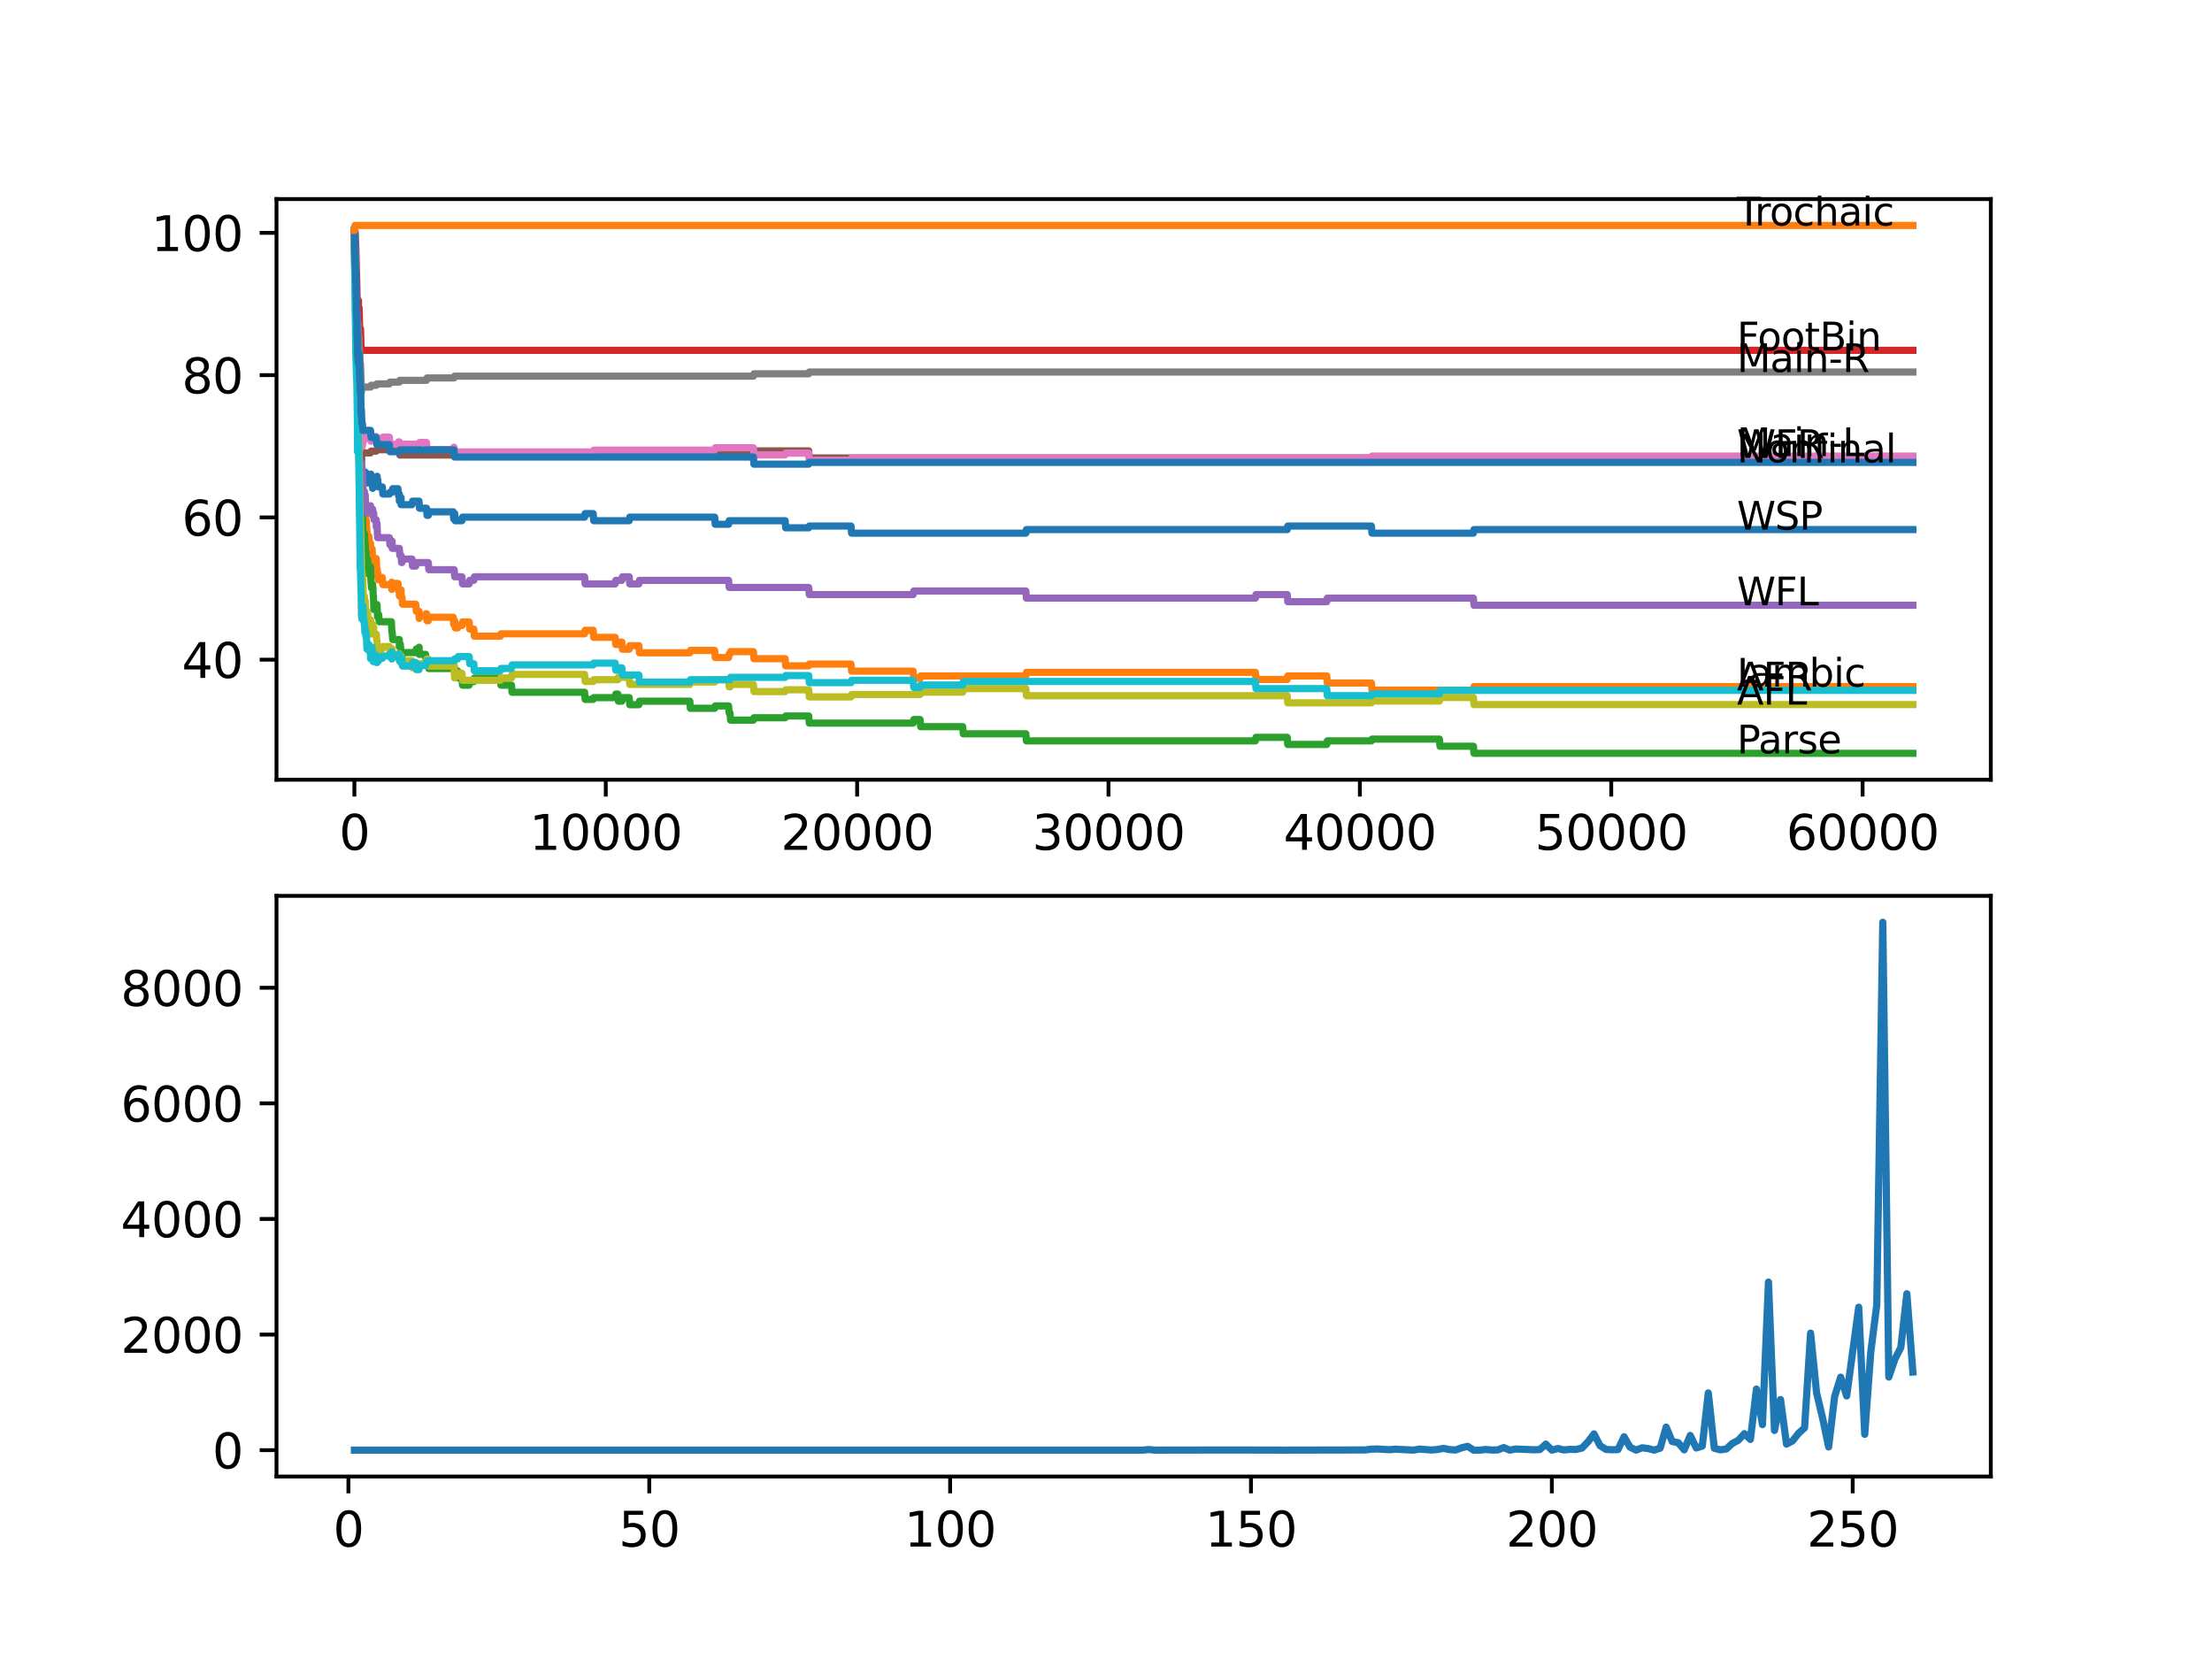 <?xml version="1.0" encoding="utf-8" standalone="no"?>
<!DOCTYPE svg PUBLIC "-//W3C//DTD SVG 1.1//EN"
  "http://www.w3.org/Graphics/SVG/1.1/DTD/svg11.dtd">
<svg xmlns:xlink="http://www.w3.org/1999/xlink" width="460.8pt" height="345.6pt" viewBox="0 0 460.8 345.6" xmlns="http://www.w3.org/2000/svg" version="1.1">
 <defs>
  <style type="text/css">*{stroke-linejoin: round; stroke-linecap: butt}</style>
 </defs>
 <g id="figure_1">
  <g id="patch_1">
   <path d="M 0 345.6 
L 460.8 345.6 
L 460.8 0 
L 0 0 
z
" style="fill: #ffffff"/>
  </g>
  <g id="axes_1">
   <g id="patch_2">
    <path d="M 57.6 162.432 
L 414.72 162.432 
L 414.72 41.472 
L 57.6 41.472 
z
" style="fill: #ffffff"/>
   </g>
   <g id="matplotlib.axis_1">
    <g id="xtick_1">
     <g id="line2d_1">
      <defs>
       <path id="m075dc85917" d="M 0 0 
L 0 3.5 
" style="stroke: #000000; stroke-width: 0.8"/>
      </defs>
      <g>
       <use xlink:href="#m075dc85917" x="73.827" y="162.432" style="stroke: #000000; stroke-width: 0.8"/>
      </g>
     </g>
     <g id="text_1">
      <!-- 0 -->
      <g transform="translate(70.646 177.03)scale(0.1 -0.1)">
       <defs>
        <path id="DejaVuSans-30" d="M 2034 4250 
Q 1547 4250 1301 3770 
Q 1056 3291 1056 2328 
Q 1056 1369 1301 889 
Q 1547 409 2034 409 
Q 2525 409 2770 889 
Q 3016 1369 3016 2328 
Q 3016 3291 2770 3770 
Q 2525 4250 2034 4250 
z
M 2034 4750 
Q 2819 4750 3233 4129 
Q 3647 3509 3647 2328 
Q 3647 1150 3233 529 
Q 2819 -91 2034 -91 
Q 1250 -91 836 529 
Q 422 1150 422 2328 
Q 422 3509 836 4129 
Q 1250 4750 2034 4750 
z
" transform="scale(0.016)"/>
       </defs>
       <use xlink:href="#DejaVuSans-30"/>
      </g>
     </g>
    </g>
    <g id="xtick_2">
     <g id="line2d_2">
      <g>
       <use xlink:href="#m075dc85917" x="126.192" y="162.432" style="stroke: #000000; stroke-width: 0.8"/>
      </g>
     </g>
     <g id="text_2">
      <!-- 10000 -->
      <g transform="translate(110.286 177.03)scale(0.1 -0.1)">
       <defs>
        <path id="DejaVuSans-31" d="M 794 531 
L 1825 531 
L 1825 4091 
L 703 3866 
L 703 4441 
L 1819 4666 
L 2450 4666 
L 2450 531 
L 3481 531 
L 3481 0 
L 794 0 
L 794 531 
z
" transform="scale(0.016)"/>
       </defs>
       <use xlink:href="#DejaVuSans-31"/>
       <use xlink:href="#DejaVuSans-30" x="63.623"/>
       <use xlink:href="#DejaVuSans-30" x="127.246"/>
       <use xlink:href="#DejaVuSans-30" x="190.869"/>
       <use xlink:href="#DejaVuSans-30" x="254.492"/>
      </g>
     </g>
    </g>
    <g id="xtick_3">
     <g id="line2d_3">
      <g>
       <use xlink:href="#m075dc85917" x="178.556" y="162.432" style="stroke: #000000; stroke-width: 0.8"/>
      </g>
     </g>
     <g id="text_3">
      <!-- 20000 -->
      <g transform="translate(162.65 177.03)scale(0.1 -0.1)">
       <defs>
        <path id="DejaVuSans-32" d="M 1228 531 
L 3431 531 
L 3431 0 
L 469 0 
L 469 531 
Q 828 903 1448 1529 
Q 2069 2156 2228 2338 
Q 2531 2678 2651 2914 
Q 2772 3150 2772 3378 
Q 2772 3750 2511 3984 
Q 2250 4219 1831 4219 
Q 1534 4219 1204 4116 
Q 875 4013 500 3803 
L 500 4441 
Q 881 4594 1212 4672 
Q 1544 4750 1819 4750 
Q 2544 4750 2975 4387 
Q 3406 4025 3406 3419 
Q 3406 3131 3298 2873 
Q 3191 2616 2906 2266 
Q 2828 2175 2409 1742 
Q 1991 1309 1228 531 
z
" transform="scale(0.016)"/>
       </defs>
       <use xlink:href="#DejaVuSans-32"/>
       <use xlink:href="#DejaVuSans-30" x="63.623"/>
       <use xlink:href="#DejaVuSans-30" x="127.246"/>
       <use xlink:href="#DejaVuSans-30" x="190.869"/>
       <use xlink:href="#DejaVuSans-30" x="254.492"/>
      </g>
     </g>
    </g>
    <g id="xtick_4">
     <g id="line2d_4">
      <g>
       <use xlink:href="#m075dc85917" x="230.921" y="162.432" style="stroke: #000000; stroke-width: 0.8"/>
      </g>
     </g>
     <g id="text_4">
      <!-- 30000 -->
      <g transform="translate(215.015 177.03)scale(0.1 -0.1)">
       <defs>
        <path id="DejaVuSans-33" d="M 2597 2516 
Q 3050 2419 3304 2112 
Q 3559 1806 3559 1356 
Q 3559 666 3084 287 
Q 2609 -91 1734 -91 
Q 1441 -91 1130 -33 
Q 819 25 488 141 
L 488 750 
Q 750 597 1062 519 
Q 1375 441 1716 441 
Q 2309 441 2620 675 
Q 2931 909 2931 1356 
Q 2931 1769 2642 2001 
Q 2353 2234 1838 2234 
L 1294 2234 
L 1294 2753 
L 1863 2753 
Q 2328 2753 2575 2939 
Q 2822 3125 2822 3475 
Q 2822 3834 2567 4026 
Q 2313 4219 1838 4219 
Q 1578 4219 1281 4162 
Q 984 4106 628 3988 
L 628 4550 
Q 988 4650 1302 4700 
Q 1616 4750 1894 4750 
Q 2613 4750 3031 4423 
Q 3450 4097 3450 3541 
Q 3450 3153 3228 2886 
Q 3006 2619 2597 2516 
z
" transform="scale(0.016)"/>
       </defs>
       <use xlink:href="#DejaVuSans-33"/>
       <use xlink:href="#DejaVuSans-30" x="63.623"/>
       <use xlink:href="#DejaVuSans-30" x="127.246"/>
       <use xlink:href="#DejaVuSans-30" x="190.869"/>
       <use xlink:href="#DejaVuSans-30" x="254.492"/>
      </g>
     </g>
    </g>
    <g id="xtick_5">
     <g id="line2d_5">
      <g>
       <use xlink:href="#m075dc85917" x="283.285" y="162.432" style="stroke: #000000; stroke-width: 0.8"/>
      </g>
     </g>
     <g id="text_5">
      <!-- 40000 -->
      <g transform="translate(267.379 177.03)scale(0.1 -0.1)">
       <defs>
        <path id="DejaVuSans-34" d="M 2419 4116 
L 825 1625 
L 2419 1625 
L 2419 4116 
z
M 2253 4666 
L 3047 4666 
L 3047 1625 
L 3713 1625 
L 3713 1100 
L 3047 1100 
L 3047 0 
L 2419 0 
L 2419 1100 
L 313 1100 
L 313 1709 
L 2253 4666 
z
" transform="scale(0.016)"/>
       </defs>
       <use xlink:href="#DejaVuSans-34"/>
       <use xlink:href="#DejaVuSans-30" x="63.623"/>
       <use xlink:href="#DejaVuSans-30" x="127.246"/>
       <use xlink:href="#DejaVuSans-30" x="190.869"/>
       <use xlink:href="#DejaVuSans-30" x="254.492"/>
      </g>
     </g>
    </g>
    <g id="xtick_6">
     <g id="line2d_6">
      <g>
       <use xlink:href="#m075dc85917" x="335.65" y="162.432" style="stroke: #000000; stroke-width: 0.8"/>
      </g>
     </g>
     <g id="text_6">
      <!-- 50000 -->
      <g transform="translate(319.744 177.03)scale(0.1 -0.1)">
       <defs>
        <path id="DejaVuSans-35" d="M 691 4666 
L 3169 4666 
L 3169 4134 
L 1269 4134 
L 1269 2991 
Q 1406 3038 1543 3061 
Q 1681 3084 1819 3084 
Q 2600 3084 3056 2656 
Q 3513 2228 3513 1497 
Q 3513 744 3044 326 
Q 2575 -91 1722 -91 
Q 1428 -91 1123 -41 
Q 819 9 494 109 
L 494 744 
Q 775 591 1075 516 
Q 1375 441 1709 441 
Q 2250 441 2565 725 
Q 2881 1009 2881 1497 
Q 2881 1984 2565 2268 
Q 2250 2553 1709 2553 
Q 1456 2553 1204 2497 
Q 953 2441 691 2322 
L 691 4666 
z
" transform="scale(0.016)"/>
       </defs>
       <use xlink:href="#DejaVuSans-35"/>
       <use xlink:href="#DejaVuSans-30" x="63.623"/>
       <use xlink:href="#DejaVuSans-30" x="127.246"/>
       <use xlink:href="#DejaVuSans-30" x="190.869"/>
       <use xlink:href="#DejaVuSans-30" x="254.492"/>
      </g>
     </g>
    </g>
    <g id="xtick_7">
     <g id="line2d_7">
      <g>
       <use xlink:href="#m075dc85917" x="388.014" y="162.432" style="stroke: #000000; stroke-width: 0.8"/>
      </g>
     </g>
     <g id="text_7">
      <!-- 60000 -->
      <g transform="translate(372.108 177.03)scale(0.1 -0.1)">
       <defs>
        <path id="DejaVuSans-36" d="M 2113 2584 
Q 1688 2584 1439 2293 
Q 1191 2003 1191 1497 
Q 1191 994 1439 701 
Q 1688 409 2113 409 
Q 2538 409 2786 701 
Q 3034 994 3034 1497 
Q 3034 2003 2786 2293 
Q 2538 2584 2113 2584 
z
M 3366 4563 
L 3366 3988 
Q 3128 4100 2886 4159 
Q 2644 4219 2406 4219 
Q 1781 4219 1451 3797 
Q 1122 3375 1075 2522 
Q 1259 2794 1537 2939 
Q 1816 3084 2150 3084 
Q 2853 3084 3261 2657 
Q 3669 2231 3669 1497 
Q 3669 778 3244 343 
Q 2819 -91 2113 -91 
Q 1303 -91 875 529 
Q 447 1150 447 2328 
Q 447 3434 972 4092 
Q 1497 4750 2381 4750 
Q 2619 4750 2861 4703 
Q 3103 4656 3366 4563 
z
" transform="scale(0.016)"/>
       </defs>
       <use xlink:href="#DejaVuSans-36"/>
       <use xlink:href="#DejaVuSans-30" x="63.623"/>
       <use xlink:href="#DejaVuSans-30" x="127.246"/>
       <use xlink:href="#DejaVuSans-30" x="190.869"/>
       <use xlink:href="#DejaVuSans-30" x="254.492"/>
      </g>
     </g>
    </g>
   </g>
   <g id="matplotlib.axis_2">
    <g id="ytick_1">
     <g id="line2d_8">
      <defs>
       <path id="m7636a66d6b" d="M 0 0 
L -3.5 0 
" style="stroke: #000000; stroke-width: 0.8"/>
      </defs>
      <g>
       <use xlink:href="#m7636a66d6b" x="57.6" y="137.421" style="stroke: #000000; stroke-width: 0.8"/>
      </g>
     </g>
     <g id="text_8">
      <!-- 40 -->
      <g transform="translate(37.875 141.22)scale(0.1 -0.1)">
       <use xlink:href="#DejaVuSans-34"/>
       <use xlink:href="#DejaVuSans-30" x="63.623"/>
      </g>
     </g>
    </g>
    <g id="ytick_2">
     <g id="line2d_9">
      <g>
       <use xlink:href="#m7636a66d6b" x="57.6" y="107.781" style="stroke: #000000; stroke-width: 0.8"/>
      </g>
     </g>
     <g id="text_9">
      <!-- 60 -->
      <g transform="translate(37.875 111.58)scale(0.1 -0.1)">
       <use xlink:href="#DejaVuSans-36"/>
       <use xlink:href="#DejaVuSans-30" x="63.623"/>
      </g>
     </g>
    </g>
    <g id="ytick_3">
     <g id="line2d_10">
      <g>
       <use xlink:href="#m7636a66d6b" x="57.6" y="78.141" style="stroke: #000000; stroke-width: 0.8"/>
      </g>
     </g>
     <g id="text_10">
      <!-- 80 -->
      <g transform="translate(37.875 81.941)scale(0.1 -0.1)">
       <defs>
        <path id="DejaVuSans-38" d="M 2034 2216 
Q 1584 2216 1326 1975 
Q 1069 1734 1069 1313 
Q 1069 891 1326 650 
Q 1584 409 2034 409 
Q 2484 409 2743 651 
Q 3003 894 3003 1313 
Q 3003 1734 2745 1975 
Q 2488 2216 2034 2216 
z
M 1403 2484 
Q 997 2584 770 2862 
Q 544 3141 544 3541 
Q 544 4100 942 4425 
Q 1341 4750 2034 4750 
Q 2731 4750 3128 4425 
Q 3525 4100 3525 3541 
Q 3525 3141 3298 2862 
Q 3072 2584 2669 2484 
Q 3125 2378 3379 2068 
Q 3634 1759 3634 1313 
Q 3634 634 3220 271 
Q 2806 -91 2034 -91 
Q 1263 -91 848 271 
Q 434 634 434 1313 
Q 434 1759 690 2068 
Q 947 2378 1403 2484 
z
M 1172 3481 
Q 1172 3119 1398 2916 
Q 1625 2713 2034 2713 
Q 2441 2713 2670 2916 
Q 2900 3119 2900 3481 
Q 2900 3844 2670 4047 
Q 2441 4250 2034 4250 
Q 1625 4250 1398 4047 
Q 1172 3844 1172 3481 
z
" transform="scale(0.016)"/>
       </defs>
       <use xlink:href="#DejaVuSans-38"/>
       <use xlink:href="#DejaVuSans-30" x="63.623"/>
      </g>
     </g>
    </g>
    <g id="ytick_4">
     <g id="line2d_11">
      <g>
       <use xlink:href="#m7636a66d6b" x="57.6" y="48.502" style="stroke: #000000; stroke-width: 0.8"/>
      </g>
     </g>
     <g id="text_11">
      <!-- 100 -->
      <g transform="translate(31.512 52.301)scale(0.1 -0.1)">
       <use xlink:href="#DejaVuSans-31"/>
       <use xlink:href="#DejaVuSans-30" x="63.623"/>
       <use xlink:href="#DejaVuSans-30" x="127.246"/>
      </g>
     </g>
    </g>
   </g>
   <g id="line2d_12">
    <path d="M 73.833 48.008 
L 73.969 55.171 
L 73.974 55.171 
L 74.095 60.679 
L 74.1 60.308 
L 74.121 59.691 
L 74.131 62.655 
L 74.136 62.655 
L 74.267 69.694 
L 74.283 69.694 
L 74.403 77.549 
L 74.419 77.055 
L 74.424 77.055 
L 74.513 84.341 
L 74.55 82.118 
L 74.571 82.118 
L 74.644 89.034 
L 74.697 86.564 
L 74.718 86.564 
L 74.723 86.07 
L 74.796 88.293 
L 74.812 87.799 
L 74.822 87.799 
L 74.885 85.823 
L 74.906 88.787 
L 74.927 88.046 
L 74.938 88.046 
L 75.058 91.331 
L 75.084 91.331 
L 75.178 96.172 
L 75.21 95.678 
L 75.215 95.678 
L 75.226 95.184 
L 75.231 96.666 
L 75.309 95.431 
L 75.43 98.395 
L 75.44 98.395 
L 75.472 97.654 
L 75.529 99.877 
L 75.54 99.877 
L 75.571 99.877 
L 75.624 98.395 
L 75.681 99.136 
L 75.796 100.618 
L 75.906 100.618 
L 76.022 99.877 
L 76.09 99.877 
L 76.168 98.395 
L 76.2 99.877 
L 76.304 99.877 
L 76.42 99.136 
L 76.545 99.136 
L 76.613 100.618 
L 76.655 99.877 
L 77.184 99.877 
L 77.252 98.766 
L 77.257 100.248 
L 77.289 100.248 
L 77.524 100.248 
L 77.634 101.73 
L 77.75 100.989 
L 77.833 100.989 
L 77.949 100.248 
L 78.383 100.248 
L 78.498 99.951 
L 78.54 99.951 
L 78.561 99.21 
L 78.566 100.692 
L 78.65 99.951 
L 78.697 99.951 
L 78.813 101.433 
L 79.64 101.433 
L 79.755 102.915 
L 81.117 102.915 
L 81.232 102.545 
L 81.693 102.545 
L 81.808 101.804 
L 82.907 101.804 
L 83.023 103.286 
L 83.18 103.286 
L 83.185 102.915 
L 83.19 104.397 
L 83.274 104.397 
L 83.546 104.397 
L 83.552 103.656 
L 83.557 105.138 
L 83.651 105.138 
L 85.824 105.138 
L 85.939 104.397 
L 87.285 104.397 
L 87.4 105.879 
L 88.851 105.879 
L 88.966 107.361 
L 89.223 107.361 
L 89.338 106.62 
L 94.407 106.62 
L 94.522 108.102 
L 94.58 108.102 
L 94.705 106.991 
L 94.721 106.991 
L 94.836 108.473 
L 96.234 108.473 
L 96.349 107.732 
L 121.783 107.732 
L 121.898 106.991 
L 123.569 106.991 
L 123.684 108.473 
L 131.072 108.473 
L 131.188 107.732 
L 148.882 107.732 
L 148.997 109.214 
L 151.782 109.214 
L 151.898 108.473 
L 163.559 108.473 
L 163.674 109.955 
L 168.471 109.955 
L 168.586 109.584 
L 177.284 109.584 
L 177.399 111.066 
L 213.703 111.066 
L 213.819 110.325 
L 268.152 110.325 
L 268.267 109.584 
L 285.689 109.584 
L 285.804 111.066 
L 306.938 111.066 
L 307.054 110.325 
L 398.487 110.325 
L 398.487 110.325 
" clip-path="url(#pf69cb2967d)" style="fill: none; stroke: #1f77b4; stroke-width: 1.5; stroke-linecap: square"/>
   </g>
   <g id="line2d_13">
    <path d="M 73.833 48.502 
L 73.859 47.761 
L 73.896 51.91 
L 73.906 51.91 
L 74.042 59.197 
L 74.063 58.826 
L 74.121 61.247 
L 74.126 60.876 
L 74.142 60.876 
L 74.152 60.506 
L 74.194 63.84 
L 74.215 63.47 
L 74.246 63.47 
L 74.388 73.72 
L 74.424 71.991 
L 74.451 74.955 
L 74.482 74.214 
L 74.597 80.142 
L 74.608 79.648 
L 74.623 79.648 
L 74.639 82.612 
L 74.739 81.377 
L 74.754 81.377 
L 74.76 80.636 
L 74.812 83.847 
L 74.838 83.353 
L 74.959 86.811 
L 74.969 86.811 
L 75.089 95.209 
L 75.105 94.344 
L 75.11 94.344 
L 75.215 100.964 
L 75.241 100.47 
L 75.247 100.47 
L 75.315 101.088 
L 75.362 99.606 
L 75.482 103.804 
L 75.618 101.285 
L 75.744 106.472 
L 75.796 106.472 
L 75.906 107.954 
L 75.959 107.213 
L 75.964 108.695 
L 76.011 108.201 
L 76.09 108.201 
L 76.163 106.719 
L 76.173 109.683 
L 76.189 109.683 
L 76.268 109.683 
L 76.32 108.448 
L 76.325 109.93 
L 76.372 109.93 
L 76.383 109.93 
L 76.498 111.412 
L 76.545 111.412 
L 76.598 112.894 
L 76.655 111.659 
L 76.828 111.659 
L 76.943 113.141 
L 77.179 113.141 
L 77.268 115.364 
L 77.294 114.376 
L 77.524 114.376 
L 77.634 117.34 
L 77.64 116.599 
L 77.702 116.599 
L 77.739 118.081 
L 77.812 117.093 
L 77.833 117.093 
L 77.949 116.352 
L 78.383 116.352 
L 78.504 119.316 
L 78.54 119.316 
L 78.561 118.575 
L 78.566 120.057 
L 78.65 119.316 
L 78.697 119.316 
L 78.813 120.798 
L 78.886 120.798 
L 79.001 120.304 
L 79.64 120.304 
L 79.755 121.786 
L 81.53 121.786 
L 81.598 121.292 
L 81.604 122.774 
L 81.63 122.774 
L 81.635 122.774 
L 81.755 121.539 
L 82.907 121.539 
L 83.023 123.021 
L 83.18 123.021 
L 83.185 122.65 
L 83.19 124.132 
L 83.274 124.132 
L 83.4 124.132 
L 83.515 123.638 
L 83.546 123.638 
L 83.552 122.897 
L 83.557 124.379 
L 83.651 124.379 
L 83.735 124.379 
L 83.85 125.861 
L 86.61 125.861 
L 86.725 127.343 
L 87.285 127.343 
L 87.317 128.825 
L 87.395 128.331 
L 88.652 128.331 
L 88.767 127.837 
L 88.851 127.837 
L 88.966 129.319 
L 89.223 129.319 
L 89.338 128.578 
L 94.407 128.578 
L 94.522 130.06 
L 94.611 130.06 
L 94.721 129.319 
L 94.836 130.801 
L 95.334 130.801 
L 95.449 130.307 
L 96.234 130.307 
L 96.349 129.566 
L 97.732 129.566 
L 97.847 131.048 
L 98.706 131.048 
L 98.821 132.53 
L 104.241 132.53 
L 104.356 132.036 
L 121.783 132.036 
L 121.898 131.295 
L 123.569 131.295 
L 123.684 132.777 
L 128.156 132.777 
L 128.271 134.259 
L 128.705 134.259 
L 128.821 133.765 
L 129.543 133.765 
L 129.659 135.247 
L 131.072 135.247 
L 131.188 134.506 
L 133.094 134.506 
L 133.209 135.988 
L 143.697 135.988 
L 143.813 135.494 
L 148.882 135.494 
L 148.997 136.976 
L 151.782 136.976 
L 151.898 136.235 
L 152.076 136.235 
L 152.191 135.741 
L 156.946 135.741 
L 157.061 137.223 
L 163.559 137.223 
L 163.674 138.705 
L 168.471 138.705 
L 168.586 138.335 
L 177.284 138.335 
L 177.399 139.817 
L 190.234 139.817 
L 190.349 141.299 
L 191.669 141.299 
L 191.784 140.805 
L 213.703 140.805 
L 213.819 140.064 
L 261.528 140.064 
L 261.643 141.546 
L 268.152 141.546 
L 268.267 140.805 
L 276.384 140.805 
L 276.499 142.287 
L 285.689 142.287 
L 285.804 143.769 
L 306.938 143.769 
L 307.054 143.028 
L 398.487 143.028 
L 398.487 143.028 
" clip-path="url(#pf69cb2967d)" style="fill: none; stroke: #ff7f0e; stroke-width: 1.5; stroke-linecap: square"/>
   </g>
   <g id="line2d_14">
    <path d="M 73.833 48.502 
L 73.932 55.739 
L 73.964 54.504 
L 73.985 53.639 
L 74 56.603 
L 74.042 55.492 
L 74.189 65.742 
L 74.21 65.372 
L 74.225 68.336 
L 74.267 67.842 
L 74.283 67.842 
L 74.414 73.844 
L 74.419 73.844 
L 74.424 75.326 
L 74.503 72.856 
L 74.524 72.856 
L 74.582 72.856 
L 74.723 85.453 
L 74.733 85.082 
L 74.754 85.082 
L 74.875 89.528 
L 74.901 88.787 
L 74.911 91.751 
L 74.985 88.91 
L 75.11 93.678 
L 75.131 93.678 
L 75.262 99.433 
L 75.273 99.433 
L 75.33 99.062 
L 75.336 100.544 
L 75.351 100.544 
L 75.477 105.361 
L 75.482 105.361 
L 75.618 112.771 
L 75.665 111.536 
L 75.671 113.018 
L 75.734 111.906 
L 75.796 111.906 
L 75.906 111.165 
L 76.022 113.388 
L 76.09 113.388 
L 76.163 116.352 
L 76.205 115.117 
L 76.268 115.117 
L 76.32 118.081 
L 76.383 117.34 
L 76.498 116.599 
L 76.598 116.599 
L 76.718 119.563 
L 76.828 119.563 
L 76.943 118.822 
L 77.179 118.822 
L 77.189 118.081 
L 77.273 121.045 
L 77.289 121.045 
L 77.404 122.527 
L 77.53 122.527 
L 77.634 121.786 
L 77.75 124.009 
L 77.776 124.009 
L 77.896 126.973 
L 78.383 126.973 
L 78.509 125.936 
L 78.54 125.936 
L 78.655 128.529 
L 78.697 128.529 
L 78.813 128.035 
L 78.886 128.035 
L 79.001 129.517 
L 81.53 129.517 
L 81.646 131.74 
L 81.693 131.74 
L 81.808 133.222 
L 83.18 133.222 
L 83.185 134.704 
L 83.29 134.21 
L 83.4 134.21 
L 83.515 135.692 
L 83.546 135.692 
L 83.552 137.174 
L 83.656 136.68 
L 83.735 136.68 
L 83.85 135.939 
L 86.61 135.939 
L 86.725 135.198 
L 87.285 135.198 
L 87.317 134.827 
L 87.322 136.309 
L 87.379 136.309 
L 88.652 136.309 
L 88.767 137.791 
L 89.223 137.791 
L 89.338 139.273 
L 94.407 139.273 
L 94.522 138.779 
L 94.611 138.779 
L 94.721 140.261 
L 94.836 139.767 
L 95.334 139.767 
L 95.449 141.249 
L 96.234 141.249 
L 96.349 142.731 
L 97.732 142.731 
L 97.847 141.99 
L 98.706 141.99 
L 98.821 141.249 
L 104.241 141.249 
L 104.356 142.731 
L 106.555 142.731 
L 106.67 144.213 
L 121.783 144.213 
L 121.898 145.695 
L 123.569 145.695 
L 123.684 145.325 
L 128.156 145.325 
L 128.271 144.584 
L 128.705 144.584 
L 128.821 146.066 
L 129.543 146.066 
L 129.659 145.325 
L 131.072 145.325 
L 131.188 146.807 
L 133.094 146.807 
L 133.209 146.066 
L 143.697 146.066 
L 143.813 147.548 
L 148.882 147.548 
L 148.997 147.054 
L 151.782 147.054 
L 151.898 148.536 
L 152.076 148.536 
L 152.191 150.018 
L 156.946 150.018 
L 157.061 149.524 
L 163.559 149.524 
L 163.674 149.153 
L 168.471 149.153 
L 168.586 150.635 
L 190.234 150.635 
L 190.349 149.894 
L 191.669 149.894 
L 191.784 151.376 
L 200.55 151.376 
L 200.665 152.858 
L 213.703 152.858 
L 213.819 154.34 
L 261.528 154.34 
L 261.643 153.599 
L 268.152 153.599 
L 268.267 155.081 
L 276.384 155.081 
L 276.499 154.34 
L 285.689 154.34 
L 285.804 153.97 
L 299.859 153.97 
L 299.974 155.452 
L 306.938 155.452 
L 307.054 156.934 
L 398.487 156.934 
L 398.487 156.934 
" clip-path="url(#pf69cb2967d)" style="fill: none; stroke: #2ca02c; stroke-width: 1.5; stroke-linecap: square"/>
   </g>
   <g id="line2d_15">
    <path d="M 73.833 49.984 
L 73.848 49.984 
L 73.985 48.279 
L 74.105 51.243 
L 74.121 51.243 
L 74.252 57.171 
L 74.283 57.171 
L 74.414 63.099 
L 74.582 63.099 
L 74.676 62.605 
L 74.681 64.087 
L 74.801 64.087 
L 74.927 68.533 
L 75.1 68.533 
L 75.226 72.979 
L 398.487 72.979 
L 398.487 72.979 
" clip-path="url(#pf69cb2967d)" style="fill: none; stroke: #d62728; stroke-width: 1.5; stroke-linecap: square"/>
   </g>
   <g id="line2d_16">
    <path d="M 73.833 48.502 
L 73.843 48.502 
L 73.943 54.183 
L 73.969 53.442 
L 73.985 53.442 
L 74.121 61.963 
L 74.163 61.963 
L 74.288 66.409 
L 74.314 66.409 
L 74.325 66.038 
L 74.335 69.002 
L 74.393 68.336 
L 74.445 72.782 
L 74.513 71.917 
L 74.597 71.917 
L 74.733 79.327 
L 74.754 79.327 
L 74.89 87.478 
L 74.896 87.478 
L 74.911 88.466 
L 75.016 85.255 
L 75.142 90.812 
L 75.152 90.812 
L 75.178 90.516 
L 75.184 91.998 
L 75.215 91.998 
L 75.341 96.444 
L 75.351 96.444 
L 75.466 98.667 
L 75.508 98.667 
L 75.618 103.113 
L 75.629 102.372 
L 75.665 102.372 
L 75.702 103.854 
L 75.775 103.113 
L 75.796 103.113 
L 75.906 102.372 
L 75.959 103.854 
L 76.016 103.113 
L 76.09 103.113 
L 76.163 106.077 
L 76.205 105.336 
L 76.304 105.336 
L 76.32 106.818 
L 76.414 105.336 
L 76.613 105.336 
L 76.728 106.818 
L 76.828 106.818 
L 76.943 106.077 
L 77.179 106.077 
L 77.189 105.336 
L 77.195 106.818 
L 77.284 106.818 
L 77.53 106.818 
L 77.634 106.077 
L 77.702 107.559 
L 77.744 106.818 
L 77.833 106.818 
L 77.949 108.3 
L 78.383 108.3 
L 78.388 109.782 
L 78.493 109.041 
L 78.54 109.041 
L 78.661 112.005 
L 81.117 112.005 
L 81.232 113.487 
L 81.598 113.487 
L 81.693 112.746 
L 81.698 114.228 
L 81.703 114.228 
L 83.18 114.228 
L 83.295 115.71 
L 83.546 115.71 
L 83.662 117.192 
L 83.735 117.192 
L 83.85 116.451 
L 85.824 116.451 
L 85.939 117.933 
L 86.61 117.933 
L 86.725 117.192 
L 89.223 117.192 
L 89.338 118.674 
L 94.611 118.674 
L 94.726 120.156 
L 96.234 120.156 
L 96.349 121.638 
L 97.732 121.638 
L 97.847 120.897 
L 98.706 120.897 
L 98.821 120.156 
L 121.783 120.156 
L 121.898 121.638 
L 128.156 121.638 
L 128.271 120.897 
L 129.543 120.897 
L 129.659 120.156 
L 131.072 120.156 
L 131.188 121.638 
L 133.094 121.638 
L 133.209 120.897 
L 151.782 120.897 
L 151.898 122.379 
L 168.471 122.379 
L 168.586 123.861 
L 190.234 123.861 
L 190.349 123.12 
L 213.703 123.12 
L 213.819 124.602 
L 261.528 124.602 
L 261.643 123.861 
L 268.152 123.861 
L 268.267 125.343 
L 276.384 125.343 
L 276.499 124.602 
L 306.938 124.602 
L 307.054 126.084 
L 398.487 126.084 
L 398.487 126.084 
" clip-path="url(#pf69cb2967d)" style="fill: none; stroke: #9467bd; stroke-width: 1.5; stroke-linecap: square"/>
   </g>
   <g id="line2d_17">
    <path d="M 73.833 49.984 
L 73.932 57.221 
L 73.964 56.356 
L 73.985 56.356 
L 74.115 62.729 
L 74.121 62.358 
L 74.147 68.286 
L 74.152 68.286 
L 74.246 73.967 
L 74.278 72.979 
L 74.283 72.979 
L 74.409 78.24 
L 74.419 77.746 
L 74.424 79.228 
L 74.519 77.87 
L 74.597 77.87 
L 74.718 81.822 
L 74.801 81.822 
L 74.917 87.997 
L 74.932 87.626 
L 74.943 87.626 
L 74.948 87.256 
L 75.021 89.726 
L 75.027 89.429 
L 75.089 89.429 
L 75.199 92.788 
L 75.21 92.418 
L 75.215 92.418 
L 75.273 95.382 
L 75.33 94.641 
L 75.482 94.641 
L 75.597 94.344 
L 77.184 94.344 
L 77.299 93.974 
L 78.383 93.974 
L 78.498 93.678 
L 81.117 93.678 
L 81.232 93.307 
L 83.18 93.307 
L 83.295 94.789 
L 94.58 94.789 
L 94.695 94.419 
L 156.946 94.419 
L 157.061 93.925 
L 168.471 93.925 
L 168.586 95.407 
L 398.487 95.407 
L 398.487 95.407 
" clip-path="url(#pf69cb2967d)" style="fill: none; stroke: #8c564b; stroke-width: 1.5; stroke-linecap: square"/>
   </g>
   <g id="line2d_18">
    <path d="M 73.833 48.502 
L 73.838 48.131 
L 73.859 52.33 
L 73.864 52.33 
L 73.964 60.802 
L 73.995 59.197 
L 74.068 57.344 
L 74.079 60.308 
L 74.095 59.814 
L 74.21 70.682 
L 74.236 69.818 
L 74.246 69.324 
L 74.299 73.399 
L 74.304 73.399 
L 74.33 73.399 
L 74.346 72.535 
L 74.414 75.745 
L 74.419 75.745 
L 74.43 75.004 
L 74.482 78.709 
L 74.487 78.339 
L 74.498 79.821 
L 74.592 77.721 
L 74.613 77.721 
L 74.618 77.227 
L 74.623 78.709 
L 74.718 77.721 
L 74.833 81.426 
L 74.875 79.944 
L 74.922 84.02 
L 74.932 84.02 
L 74.938 84.02 
L 74.943 83.649 
L 74.959 86.613 
L 75.016 86.119 
L 75.021 86.119 
L 75.027 87.601 
L 75.116 85.749 
L 75.126 85.749 
L 75.131 85.749 
L 75.226 90.689 
L 75.257 90.195 
L 75.273 90.195 
L 75.309 93.159 
L 75.388 92.294 
L 75.404 92.294 
L 75.482 91.306 
L 75.487 92.788 
L 75.508 92.788 
L 75.524 92.788 
L 75.645 91.8 
L 75.681 91.8 
L 75.796 91.43 
L 76.168 91.43 
L 76.283 90.936 
L 76.545 90.936 
L 76.66 90.442 
L 77.184 90.442 
L 77.252 91.924 
L 77.294 91.43 
L 77.524 91.43 
L 77.64 90.936 
L 78.383 90.936 
L 78.498 92.418 
L 78.561 92.418 
L 78.676 92.047 
L 78.697 92.047 
L 78.813 91.553 
L 79.64 91.553 
L 79.755 91.059 
L 81.117 91.059 
L 81.232 92.541 
L 82.907 92.541 
L 83.023 92.047 
L 83.18 92.047 
L 83.185 93.529 
L 83.29 93.035 
L 83.552 93.035 
L 83.667 92.541 
L 87.285 92.541 
L 87.4 92.171 
L 88.851 92.171 
L 88.966 93.653 
L 94.407 93.653 
L 94.522 93.159 
L 94.58 93.159 
L 94.695 94.641 
L 94.721 94.641 
L 94.836 94.147 
L 123.569 94.147 
L 123.684 93.776 
L 148.882 93.776 
L 148.997 93.282 
L 156.946 93.282 
L 157.061 94.764 
L 163.559 94.764 
L 163.674 94.394 
L 168.471 94.394 
L 168.586 95.876 
L 177.284 95.876 
L 177.399 95.382 
L 285.689 95.382 
L 285.804 95.011 
L 398.487 95.011 
L 398.487 95.011 
" clip-path="url(#pf69cb2967d)" style="fill: none; stroke: #e377c2; stroke-width: 1.5; stroke-linecap: square"/>
   </g>
   <g id="line2d_19">
    <path d="M 73.833 49.984 
L 73.927 52.281 
L 73.901 49.317 
L 73.943 51.046 
L 73.985 51.046 
L 74.11 55.936 
L 74.115 55.936 
L 74.121 55.566 
L 74.147 60.012 
L 74.168 59.641 
L 74.294 64.705 
L 74.33 63.84 
L 74.346 66.804 
L 74.393 65.52 
L 74.43 69.472 
L 74.508 67.372 
L 74.597 67.372 
L 74.718 71.324 
L 74.801 70.089 
L 74.807 71.571 
L 74.822 71.571 
L 74.917 74.288 
L 74.938 73.918 
L 74.943 73.918 
L 74.948 73.547 
L 75.021 76.017 
L 75.027 75.721 
L 75.089 75.721 
L 75.199 79.08 
L 75.21 78.709 
L 75.215 78.709 
L 75.273 81.673 
L 75.33 80.932 
L 75.482 80.932 
L 75.597 80.636 
L 77.184 80.636 
L 77.299 80.266 
L 78.383 80.266 
L 78.498 79.969 
L 81.117 79.969 
L 81.232 79.599 
L 83.18 79.599 
L 83.295 79.228 
L 88.851 79.228 
L 88.966 78.734 
L 94.58 78.734 
L 94.695 78.364 
L 156.946 78.364 
L 157.061 77.87 
L 168.471 77.87 
L 168.586 77.499 
L 398.487 77.499 
L 398.487 77.499 
" clip-path="url(#pf69cb2967d)" style="fill: none; stroke: #7f7f7f; stroke-width: 1.5; stroke-linecap: square"/>
   </g>
   <g id="line2d_20">
    <path d="M 73.833 49.984 
L 73.838 49.613 
L 73.885 53.763 
L 73.964 58.9 
L 74.011 58.406 
L 74.016 58.406 
L 74.121 63.593 
L 74.136 62.729 
L 74.142 62.235 
L 74.189 67.298 
L 74.32 72.979 
L 74.325 72.979 
L 74.456 79.772 
L 74.461 79.772 
L 74.472 79.031 
L 74.529 85.206 
L 74.534 85.206 
L 74.592 84.959 
L 74.65 87.429 
L 74.665 87.429 
L 74.791 94.468 
L 74.796 94.097 
L 74.801 94.097 
L 74.948 104.718 
L 74.953 104.718 
L 75.027 108.67 
L 75.074 108.176 
L 75.084 108.176 
L 75.089 107.806 
L 75.142 110.893 
L 75.152 110.399 
L 75.283 116.821 
L 75.299 116.821 
L 75.362 120.773 
L 75.414 119.415 
L 75.44 119.415 
L 75.524 121.094 
L 75.556 120.6 
L 75.571 120.6 
L 75.681 124.552 
L 75.692 124.182 
L 75.906 124.182 
L 76.001 125.664 
L 76.016 125.17 
L 76.09 125.17 
L 76.168 128.134 
L 76.205 127.64 
L 76.268 127.64 
L 76.304 127.146 
L 76.31 128.628 
L 76.367 128.628 
L 76.545 128.628 
L 76.613 127.64 
L 76.619 129.122 
L 76.65 129.122 
L 77.184 129.122 
L 77.252 132.086 
L 77.299 130.604 
L 77.524 130.604 
L 77.634 130.11 
L 77.739 131.592 
L 77.744 131.098 
L 77.776 131.098 
L 77.833 130.604 
L 77.839 132.086 
L 77.875 132.086 
L 78.383 132.086 
L 78.498 133.568 
L 78.54 133.568 
L 78.655 136.161 
L 78.697 136.161 
L 78.813 135.667 
L 78.886 135.667 
L 79.001 135.173 
L 79.64 135.173 
L 79.755 134.679 
L 81.117 134.679 
L 81.232 136.161 
L 81.53 136.161 
L 81.651 135.173 
L 81.693 135.173 
L 81.808 136.655 
L 82.907 136.655 
L 83.023 136.161 
L 83.18 136.161 
L 83.185 137.643 
L 83.29 137.149 
L 83.4 137.149 
L 83.515 136.655 
L 83.546 136.655 
L 83.552 138.137 
L 83.656 137.643 
L 85.824 137.643 
L 85.939 139.125 
L 87.285 139.125 
L 87.406 138.261 
L 88.652 138.261 
L 88.767 137.767 
L 88.851 137.767 
L 88.966 137.273 
L 89.223 137.273 
L 89.338 138.755 
L 94.407 138.755 
L 94.522 138.261 
L 94.58 138.261 
L 94.7 141.225 
L 94.721 141.225 
L 94.836 140.731 
L 95.334 140.731 
L 95.449 140.237 
L 96.234 140.237 
L 96.349 141.719 
L 104.241 141.719 
L 104.356 141.225 
L 106.555 141.225 
L 106.67 140.484 
L 121.783 140.484 
L 121.898 141.966 
L 123.569 141.966 
L 123.684 141.595 
L 128.705 141.595 
L 128.821 141.101 
L 131.072 141.101 
L 131.188 142.583 
L 143.697 142.583 
L 143.813 142.089 
L 148.882 142.089 
L 148.997 141.595 
L 151.782 141.595 
L 151.898 143.077 
L 152.076 143.077 
L 152.191 142.583 
L 156.946 142.583 
L 157.061 144.065 
L 163.559 144.065 
L 163.674 143.695 
L 168.471 143.695 
L 168.586 145.177 
L 177.284 145.177 
L 177.399 144.683 
L 191.669 144.683 
L 191.784 144.189 
L 200.55 144.189 
L 200.665 143.448 
L 213.703 143.448 
L 213.819 144.93 
L 268.152 144.93 
L 268.267 146.412 
L 285.689 146.412 
L 285.804 146.041 
L 299.859 146.041 
L 299.974 145.3 
L 306.938 145.3 
L 307.054 146.782 
L 398.487 146.782 
L 398.487 146.782 
" clip-path="url(#pf69cb2967d)" style="fill: none; stroke: #bcbd22; stroke-width: 1.5; stroke-linecap: square"/>
   </g>
   <g id="line2d_21">
    <path d="M 73.833 49.984 
L 73.995 65.643 
L 74.016 65.643 
L 74.152 75.103 
L 74.157 74.733 
L 74.163 74.733 
L 74.273 78.685 
L 74.283 78.191 
L 74.314 78.191 
L 74.456 88.194 
L 74.461 88.194 
L 74.487 94.122 
L 74.582 92.023 
L 74.644 90.047 
L 74.671 93.011 
L 74.676 93.011 
L 74.812 101.162 
L 74.822 101.162 
L 74.98 114.376 
L 74.985 114.376 
L 74.995 113.882 
L 75.021 118.328 
L 75.053 118.032 
L 75.084 118.032 
L 75.199 123.293 
L 75.21 122.922 
L 75.215 122.922 
L 75.309 128.356 
L 75.341 127.862 
L 75.362 127.862 
L 75.398 128.974 
L 75.487 126.701 
L 75.524 126.701 
L 75.618 126.207 
L 75.624 127.689 
L 75.681 127.689 
L 75.702 127.319 
L 75.707 128.801 
L 75.775 128.801 
L 75.796 128.801 
L 75.912 130.283 
L 75.959 130.283 
L 76.001 131.765 
L 76.069 131.271 
L 76.163 131.271 
L 76.268 132.753 
L 76.273 132.259 
L 76.32 132.259 
L 76.44 135.223 
L 76.545 135.223 
L 76.666 134.235 
L 76.828 134.235 
L 76.943 135.717 
L 77.179 135.717 
L 77.184 137.199 
L 77.289 135.84 
L 77.404 135.346 
L 77.524 135.346 
L 77.53 134.852 
L 77.535 136.334 
L 77.624 136.334 
L 77.702 136.334 
L 77.739 137.816 
L 77.812 136.828 
L 78.383 136.828 
L 78.388 136.532 
L 78.394 138.014 
L 78.472 138.014 
L 78.561 138.014 
L 78.676 137.643 
L 78.886 137.643 
L 79.001 137.149 
L 79.64 137.149 
L 79.755 136.655 
L 81.117 136.655 
L 81.232 136.285 
L 81.53 136.285 
L 81.598 135.791 
L 81.604 137.273 
L 81.63 137.273 
L 81.635 137.273 
L 81.75 136.779 
L 82.907 136.779 
L 83.023 136.285 
L 83.18 136.285 
L 83.295 137.767 
L 83.4 137.767 
L 83.515 137.273 
L 83.735 137.273 
L 83.85 138.755 
L 85.824 138.755 
L 85.939 138.014 
L 86.61 138.014 
L 86.725 139.496 
L 87.285 139.496 
L 87.406 138.631 
L 88.652 138.631 
L 88.767 138.137 
L 88.851 138.137 
L 88.966 137.643 
L 94.58 137.643 
L 94.695 137.273 
L 95.334 137.273 
L 95.449 136.779 
L 97.732 136.779 
L 97.847 138.261 
L 98.706 138.261 
L 98.821 139.743 
L 104.241 139.743 
L 104.356 139.249 
L 106.555 139.249 
L 106.67 138.508 
L 123.569 138.508 
L 123.684 138.137 
L 128.156 138.137 
L 128.271 139.619 
L 128.705 139.619 
L 128.821 139.125 
L 129.543 139.125 
L 129.659 140.607 
L 133.094 140.607 
L 133.209 142.089 
L 143.697 142.089 
L 143.813 141.595 
L 152.076 141.595 
L 152.191 141.101 
L 163.559 141.101 
L 163.674 140.731 
L 168.471 140.731 
L 168.586 142.213 
L 177.284 142.213 
L 177.399 141.719 
L 190.234 141.719 
L 190.349 143.201 
L 191.669 143.201 
L 191.784 142.707 
L 200.55 142.707 
L 200.665 141.966 
L 261.528 141.966 
L 261.643 143.448 
L 276.384 143.448 
L 276.499 144.93 
L 285.689 144.93 
L 285.804 144.559 
L 299.859 144.559 
L 299.974 143.818 
L 398.487 143.818 
L 398.487 143.818 
" clip-path="url(#pf69cb2967d)" style="fill: none; stroke: #17becf; stroke-width: 1.5; stroke-linecap: square"/>
   </g>
   <g id="line2d_22">
    <path d="M 73.833 48.008 
L 73.859 47.39 
L 73.89 50.058 
L 73.985 54.948 
L 74.011 54.084 
L 74.021 54.084 
L 74.121 58.9 
L 74.142 57.542 
L 74.163 56.801 
L 74.194 60.753 
L 74.325 66.434 
L 74.33 66.434 
L 74.346 65.569 
L 74.388 70.015 
L 74.409 69.151 
L 74.534 74.708 
L 74.597 74.708 
L 74.618 74.214 
L 74.623 75.696 
L 74.707 74.708 
L 74.801 74.708 
L 74.828 73.72 
L 74.854 76.684 
L 74.875 76.684 
L 74.995 80.636 
L 75.016 80.636 
L 75.021 80.142 
L 75.027 81.624 
L 75.121 80.76 
L 75.131 80.76 
L 75.215 86.194 
L 75.257 85.206 
L 75.273 85.206 
L 75.393 88.169 
L 75.482 88.169 
L 75.597 89.651 
L 77.184 89.651 
L 77.299 91.133 
L 78.383 91.133 
L 78.498 92.615 
L 81.117 92.615 
L 81.232 94.097 
L 83.18 94.097 
L 83.295 93.727 
L 94.58 93.727 
L 94.695 95.209 
L 156.946 95.209 
L 157.061 96.691 
L 168.471 96.691 
L 168.586 96.32 
L 398.487 96.32 
L 398.487 96.32 
" clip-path="url(#pf69cb2967d)" style="fill: none; stroke: #1f77b4; stroke-width: 1.5; stroke-linecap: square"/>
   </g>
   <g id="line2d_23">
    <path d="M 73.833 48.008 
L 73.843 48.008 
L 73.958 46.97 
L 398.487 46.97 
L 398.487 46.97 
" clip-path="url(#pf69cb2967d)" style="fill: none; stroke: #ff7f0e; stroke-width: 1.5; stroke-linecap: square"/>
   </g>
   <g id="patch_3">
    <path d="M 57.6 162.432 
L 57.6 41.472 
" style="fill: none; stroke: #000000; stroke-width: 0.8; stroke-linejoin: miter; stroke-linecap: square"/>
   </g>
   <g id="patch_4">
    <path d="M 414.72 162.432 
L 414.72 41.472 
" style="fill: none; stroke: #000000; stroke-width: 0.8; stroke-linejoin: miter; stroke-linecap: square"/>
   </g>
   <g id="patch_5">
    <path d="M 57.6 162.432 
L 414.72 162.432 
" style="fill: none; stroke: #000000; stroke-width: 0.8; stroke-linejoin: miter; stroke-linecap: square"/>
   </g>
   <g id="patch_6">
    <path d="M 57.6 41.472 
L 414.72 41.472 
" style="fill: none; stroke: #000000; stroke-width: 0.8; stroke-linejoin: miter; stroke-linecap: square"/>
   </g>
   <g id="text_12">
    <!-- WSP -->
    <g transform="translate(361.832 110.325)scale(0.08 -0.08)">
     <defs>
      <path id="DejaVuSans-57" d="M 213 4666 
L 850 4666 
L 1831 722 
L 2809 4666 
L 3519 4666 
L 4500 722 
L 5478 4666 
L 6119 4666 
L 4947 0 
L 4153 0 
L 3169 4050 
L 2175 0 
L 1381 0 
L 213 4666 
z
" transform="scale(0.016)"/>
      <path id="DejaVuSans-53" d="M 3425 4513 
L 3425 3897 
Q 3066 4069 2747 4153 
Q 2428 4238 2131 4238 
Q 1616 4238 1336 4038 
Q 1056 3838 1056 3469 
Q 1056 3159 1242 3001 
Q 1428 2844 1947 2747 
L 2328 2669 
Q 3034 2534 3370 2195 
Q 3706 1856 3706 1288 
Q 3706 609 3251 259 
Q 2797 -91 1919 -91 
Q 1588 -91 1214 -16 
Q 841 59 441 206 
L 441 856 
Q 825 641 1194 531 
Q 1563 422 1919 422 
Q 2459 422 2753 634 
Q 3047 847 3047 1241 
Q 3047 1584 2836 1778 
Q 2625 1972 2144 2069 
L 1759 2144 
Q 1053 2284 737 2584 
Q 422 2884 422 3419 
Q 422 4038 858 4394 
Q 1294 4750 2059 4750 
Q 2388 4750 2728 4690 
Q 3069 4631 3425 4513 
z
" transform="scale(0.016)"/>
      <path id="DejaVuSans-50" d="M 1259 4147 
L 1259 2394 
L 2053 2394 
Q 2494 2394 2734 2622 
Q 2975 2850 2975 3272 
Q 2975 3691 2734 3919 
Q 2494 4147 2053 4147 
L 1259 4147 
z
M 628 4666 
L 2053 4666 
Q 2838 4666 3239 4311 
Q 3641 3956 3641 3272 
Q 3641 2581 3239 2228 
Q 2838 1875 2053 1875 
L 1259 1875 
L 1259 0 
L 628 0 
L 628 4666 
z
" transform="scale(0.016)"/>
     </defs>
     <use xlink:href="#DejaVuSans-57"/>
     <use xlink:href="#DejaVuSans-53" x="98.877"/>
     <use xlink:href="#DejaVuSans-50" x="162.354"/>
    </g>
   </g>
   <g id="text_13">
    <!-- Iambic -->
    <g transform="translate(361.832 143.028)scale(0.08 -0.08)">
     <defs>
      <path id="DejaVuSans-49" d="M 628 4666 
L 1259 4666 
L 1259 0 
L 628 0 
L 628 4666 
z
" transform="scale(0.016)"/>
      <path id="DejaVuSans-61" d="M 2194 1759 
Q 1497 1759 1228 1600 
Q 959 1441 959 1056 
Q 959 750 1161 570 
Q 1363 391 1709 391 
Q 2188 391 2477 730 
Q 2766 1069 2766 1631 
L 2766 1759 
L 2194 1759 
z
M 3341 1997 
L 3341 0 
L 2766 0 
L 2766 531 
Q 2569 213 2275 61 
Q 1981 -91 1556 -91 
Q 1019 -91 701 211 
Q 384 513 384 1019 
Q 384 1609 779 1909 
Q 1175 2209 1959 2209 
L 2766 2209 
L 2766 2266 
Q 2766 2663 2505 2880 
Q 2244 3097 1772 3097 
Q 1472 3097 1187 3025 
Q 903 2953 641 2809 
L 641 3341 
Q 956 3463 1253 3523 
Q 1550 3584 1831 3584 
Q 2591 3584 2966 3190 
Q 3341 2797 3341 1997 
z
" transform="scale(0.016)"/>
      <path id="DejaVuSans-6d" d="M 3328 2828 
Q 3544 3216 3844 3400 
Q 4144 3584 4550 3584 
Q 5097 3584 5394 3201 
Q 5691 2819 5691 2113 
L 5691 0 
L 5113 0 
L 5113 2094 
Q 5113 2597 4934 2840 
Q 4756 3084 4391 3084 
Q 3944 3084 3684 2787 
Q 3425 2491 3425 1978 
L 3425 0 
L 2847 0 
L 2847 2094 
Q 2847 2600 2669 2842 
Q 2491 3084 2119 3084 
Q 1678 3084 1418 2786 
Q 1159 2488 1159 1978 
L 1159 0 
L 581 0 
L 581 3500 
L 1159 3500 
L 1159 2956 
Q 1356 3278 1631 3431 
Q 1906 3584 2284 3584 
Q 2666 3584 2933 3390 
Q 3200 3197 3328 2828 
z
" transform="scale(0.016)"/>
      <path id="DejaVuSans-62" d="M 3116 1747 
Q 3116 2381 2855 2742 
Q 2594 3103 2138 3103 
Q 1681 3103 1420 2742 
Q 1159 2381 1159 1747 
Q 1159 1113 1420 752 
Q 1681 391 2138 391 
Q 2594 391 2855 752 
Q 3116 1113 3116 1747 
z
M 1159 2969 
Q 1341 3281 1617 3432 
Q 1894 3584 2278 3584 
Q 2916 3584 3314 3078 
Q 3713 2572 3713 1747 
Q 3713 922 3314 415 
Q 2916 -91 2278 -91 
Q 1894 -91 1617 61 
Q 1341 213 1159 525 
L 1159 0 
L 581 0 
L 581 4863 
L 1159 4863 
L 1159 2969 
z
" transform="scale(0.016)"/>
      <path id="DejaVuSans-69" d="M 603 3500 
L 1178 3500 
L 1178 0 
L 603 0 
L 603 3500 
z
M 603 4863 
L 1178 4863 
L 1178 4134 
L 603 4134 
L 603 4863 
z
" transform="scale(0.016)"/>
      <path id="DejaVuSans-63" d="M 3122 3366 
L 3122 2828 
Q 2878 2963 2633 3030 
Q 2388 3097 2138 3097 
Q 1578 3097 1268 2742 
Q 959 2388 959 1747 
Q 959 1106 1268 751 
Q 1578 397 2138 397 
Q 2388 397 2633 464 
Q 2878 531 3122 666 
L 3122 134 
Q 2881 22 2623 -34 
Q 2366 -91 2075 -91 
Q 1284 -91 818 406 
Q 353 903 353 1747 
Q 353 2603 823 3093 
Q 1294 3584 2113 3584 
Q 2378 3584 2631 3529 
Q 2884 3475 3122 3366 
z
" transform="scale(0.016)"/>
     </defs>
     <use xlink:href="#DejaVuSans-49"/>
     <use xlink:href="#DejaVuSans-61" x="29.492"/>
     <use xlink:href="#DejaVuSans-6d" x="90.771"/>
     <use xlink:href="#DejaVuSans-62" x="188.184"/>
     <use xlink:href="#DejaVuSans-69" x="251.66"/>
     <use xlink:href="#DejaVuSans-63" x="279.443"/>
    </g>
   </g>
   <g id="text_14">
    <!-- Parse -->
    <g transform="translate(361.832 156.934)scale(0.08 -0.08)">
     <defs>
      <path id="DejaVuSans-72" d="M 2631 2963 
Q 2534 3019 2420 3045 
Q 2306 3072 2169 3072 
Q 1681 3072 1420 2755 
Q 1159 2438 1159 1844 
L 1159 0 
L 581 0 
L 581 3500 
L 1159 3500 
L 1159 2956 
Q 1341 3275 1631 3429 
Q 1922 3584 2338 3584 
Q 2397 3584 2469 3576 
Q 2541 3569 2628 3553 
L 2631 2963 
z
" transform="scale(0.016)"/>
      <path id="DejaVuSans-73" d="M 2834 3397 
L 2834 2853 
Q 2591 2978 2328 3040 
Q 2066 3103 1784 3103 
Q 1356 3103 1142 2972 
Q 928 2841 928 2578 
Q 928 2378 1081 2264 
Q 1234 2150 1697 2047 
L 1894 2003 
Q 2506 1872 2764 1633 
Q 3022 1394 3022 966 
Q 3022 478 2636 193 
Q 2250 -91 1575 -91 
Q 1294 -91 989 -36 
Q 684 19 347 128 
L 347 722 
Q 666 556 975 473 
Q 1284 391 1588 391 
Q 1994 391 2212 530 
Q 2431 669 2431 922 
Q 2431 1156 2273 1281 
Q 2116 1406 1581 1522 
L 1381 1569 
Q 847 1681 609 1914 
Q 372 2147 372 2553 
Q 372 3047 722 3315 
Q 1072 3584 1716 3584 
Q 2034 3584 2315 3537 
Q 2597 3491 2834 3397 
z
" transform="scale(0.016)"/>
      <path id="DejaVuSans-65" d="M 3597 1894 
L 3597 1613 
L 953 1613 
Q 991 1019 1311 708 
Q 1631 397 2203 397 
Q 2534 397 2845 478 
Q 3156 559 3463 722 
L 3463 178 
Q 3153 47 2828 -22 
Q 2503 -91 2169 -91 
Q 1331 -91 842 396 
Q 353 884 353 1716 
Q 353 2575 817 3079 
Q 1281 3584 2069 3584 
Q 2775 3584 3186 3129 
Q 3597 2675 3597 1894 
z
M 3022 2063 
Q 3016 2534 2758 2815 
Q 2500 3097 2075 3097 
Q 1594 3097 1305 2825 
Q 1016 2553 972 2059 
L 3022 2063 
z
" transform="scale(0.016)"/>
     </defs>
     <use xlink:href="#DejaVuSans-50"/>
     <use xlink:href="#DejaVuSans-61" x="55.803"/>
     <use xlink:href="#DejaVuSans-72" x="117.082"/>
     <use xlink:href="#DejaVuSans-73" x="158.195"/>
     <use xlink:href="#DejaVuSans-65" x="210.295"/>
    </g>
   </g>
   <g id="text_15">
    <!-- FootBin -->
    <g transform="translate(361.832 72.979)scale(0.08 -0.08)">
     <defs>
      <path id="DejaVuSans-46" d="M 628 4666 
L 3309 4666 
L 3309 4134 
L 1259 4134 
L 1259 2759 
L 3109 2759 
L 3109 2228 
L 1259 2228 
L 1259 0 
L 628 0 
L 628 4666 
z
" transform="scale(0.016)"/>
      <path id="DejaVuSans-6f" d="M 1959 3097 
Q 1497 3097 1228 2736 
Q 959 2375 959 1747 
Q 959 1119 1226 758 
Q 1494 397 1959 397 
Q 2419 397 2687 759 
Q 2956 1122 2956 1747 
Q 2956 2369 2687 2733 
Q 2419 3097 1959 3097 
z
M 1959 3584 
Q 2709 3584 3137 3096 
Q 3566 2609 3566 1747 
Q 3566 888 3137 398 
Q 2709 -91 1959 -91 
Q 1206 -91 779 398 
Q 353 888 353 1747 
Q 353 2609 779 3096 
Q 1206 3584 1959 3584 
z
" transform="scale(0.016)"/>
      <path id="DejaVuSans-74" d="M 1172 4494 
L 1172 3500 
L 2356 3500 
L 2356 3053 
L 1172 3053 
L 1172 1153 
Q 1172 725 1289 603 
Q 1406 481 1766 481 
L 2356 481 
L 2356 0 
L 1766 0 
Q 1100 0 847 248 
Q 594 497 594 1153 
L 594 3053 
L 172 3053 
L 172 3500 
L 594 3500 
L 594 4494 
L 1172 4494 
z
" transform="scale(0.016)"/>
      <path id="DejaVuSans-42" d="M 1259 2228 
L 1259 519 
L 2272 519 
Q 2781 519 3026 730 
Q 3272 941 3272 1375 
Q 3272 1813 3026 2020 
Q 2781 2228 2272 2228 
L 1259 2228 
z
M 1259 4147 
L 1259 2741 
L 2194 2741 
Q 2656 2741 2882 2914 
Q 3109 3088 3109 3444 
Q 3109 3797 2882 3972 
Q 2656 4147 2194 4147 
L 1259 4147 
z
M 628 4666 
L 2241 4666 
Q 2963 4666 3353 4366 
Q 3744 4066 3744 3513 
Q 3744 3084 3544 2831 
Q 3344 2578 2956 2516 
Q 3422 2416 3680 2098 
Q 3938 1781 3938 1306 
Q 3938 681 3513 340 
Q 3088 0 2303 0 
L 628 0 
L 628 4666 
z
" transform="scale(0.016)"/>
      <path id="DejaVuSans-6e" d="M 3513 2113 
L 3513 0 
L 2938 0 
L 2938 2094 
Q 2938 2591 2744 2837 
Q 2550 3084 2163 3084 
Q 1697 3084 1428 2787 
Q 1159 2491 1159 1978 
L 1159 0 
L 581 0 
L 581 3500 
L 1159 3500 
L 1159 2956 
Q 1366 3272 1645 3428 
Q 1925 3584 2291 3584 
Q 2894 3584 3203 3211 
Q 3513 2838 3513 2113 
z
" transform="scale(0.016)"/>
     </defs>
     <use xlink:href="#DejaVuSans-46"/>
     <use xlink:href="#DejaVuSans-6f" x="53.895"/>
     <use xlink:href="#DejaVuSans-6f" x="115.076"/>
     <use xlink:href="#DejaVuSans-74" x="176.258"/>
     <use xlink:href="#DejaVuSans-42" x="215.467"/>
     <use xlink:href="#DejaVuSans-69" x="284.07"/>
     <use xlink:href="#DejaVuSans-6e" x="311.854"/>
    </g>
   </g>
   <g id="text_16">
    <!-- WFL -->
    <g transform="translate(361.832 126.084)scale(0.08 -0.08)">
     <defs>
      <path id="DejaVuSans-4c" d="M 628 4666 
L 1259 4666 
L 1259 531 
L 3531 531 
L 3531 0 
L 628 0 
L 628 4666 
z
" transform="scale(0.016)"/>
     </defs>
     <use xlink:href="#DejaVuSans-57"/>
     <use xlink:href="#DejaVuSans-46" x="98.877"/>
     <use xlink:href="#DejaVuSans-4c" x="156.396"/>
    </g>
   </g>
   <g id="text_17">
    <!-- WFR -->
    <g transform="translate(361.832 95.407)scale(0.08 -0.08)">
     <defs>
      <path id="DejaVuSans-52" d="M 2841 2188 
Q 3044 2119 3236 1894 
Q 3428 1669 3622 1275 
L 4263 0 
L 3584 0 
L 2988 1197 
Q 2756 1666 2539 1819 
Q 2322 1972 1947 1972 
L 1259 1972 
L 1259 0 
L 628 0 
L 628 4666 
L 2053 4666 
Q 2853 4666 3247 4331 
Q 3641 3997 3641 3322 
Q 3641 2881 3436 2590 
Q 3231 2300 2841 2188 
z
M 1259 4147 
L 1259 2491 
L 2053 2491 
Q 2509 2491 2742 2702 
Q 2975 2913 2975 3322 
Q 2975 3731 2742 3939 
Q 2509 4147 2053 4147 
L 1259 4147 
z
" transform="scale(0.016)"/>
     </defs>
     <use xlink:href="#DejaVuSans-57"/>
     <use xlink:href="#DejaVuSans-46" x="98.877"/>
     <use xlink:href="#DejaVuSans-52" x="156.396"/>
    </g>
   </g>
   <g id="text_18">
    <!-- Main-L -->
    <g transform="translate(361.832 95.011)scale(0.08 -0.08)">
     <defs>
      <path id="DejaVuSans-4d" d="M 628 4666 
L 1569 4666 
L 2759 1491 
L 3956 4666 
L 4897 4666 
L 4897 0 
L 4281 0 
L 4281 4097 
L 3078 897 
L 2444 897 
L 1241 4097 
L 1241 0 
L 628 0 
L 628 4666 
z
" transform="scale(0.016)"/>
      <path id="DejaVuSans-2d" d="M 313 2009 
L 1997 2009 
L 1997 1497 
L 313 1497 
L 313 2009 
z
" transform="scale(0.016)"/>
     </defs>
     <use xlink:href="#DejaVuSans-4d"/>
     <use xlink:href="#DejaVuSans-61" x="86.279"/>
     <use xlink:href="#DejaVuSans-69" x="147.559"/>
     <use xlink:href="#DejaVuSans-6e" x="175.342"/>
     <use xlink:href="#DejaVuSans-2d" x="238.721"/>
     <use xlink:href="#DejaVuSans-4c" x="274.805"/>
    </g>
   </g>
   <g id="text_19">
    <!-- Main-R -->
    <g transform="translate(361.832 77.499)scale(0.08 -0.08)">
     <use xlink:href="#DejaVuSans-4d"/>
     <use xlink:href="#DejaVuSans-61" x="86.279"/>
     <use xlink:href="#DejaVuSans-69" x="147.559"/>
     <use xlink:href="#DejaVuSans-6e" x="175.342"/>
     <use xlink:href="#DejaVuSans-2d" x="238.721"/>
     <use xlink:href="#DejaVuSans-52" x="274.805"/>
    </g>
   </g>
   <g id="text_20">
    <!-- AFL -->
    <g transform="translate(361.832 146.782)scale(0.08 -0.08)">
     <defs>
      <path id="DejaVuSans-41" d="M 2188 4044 
L 1331 1722 
L 3047 1722 
L 2188 4044 
z
M 1831 4666 
L 2547 4666 
L 4325 0 
L 3669 0 
L 3244 1197 
L 1141 1197 
L 716 0 
L 50 0 
L 1831 4666 
z
" transform="scale(0.016)"/>
     </defs>
     <use xlink:href="#DejaVuSans-41"/>
     <use xlink:href="#DejaVuSans-46" x="68.408"/>
     <use xlink:href="#DejaVuSans-4c" x="125.928"/>
    </g>
   </g>
   <g id="text_21">
    <!-- AFR -->
    <g transform="translate(361.832 143.818)scale(0.08 -0.08)">
     <use xlink:href="#DejaVuSans-41"/>
     <use xlink:href="#DejaVuSans-46" x="68.408"/>
     <use xlink:href="#DejaVuSans-52" x="125.928"/>
    </g>
   </g>
   <g id="text_22">
    <!-- Nonfinal -->
    <g transform="translate(361.832 96.32)scale(0.08 -0.08)">
     <defs>
      <path id="DejaVuSans-4e" d="M 628 4666 
L 1478 4666 
L 3547 763 
L 3547 4666 
L 4159 4666 
L 4159 0 
L 3309 0 
L 1241 3903 
L 1241 0 
L 628 0 
L 628 4666 
z
" transform="scale(0.016)"/>
      <path id="DejaVuSans-66" d="M 2375 4863 
L 2375 4384 
L 1825 4384 
Q 1516 4384 1395 4259 
Q 1275 4134 1275 3809 
L 1275 3500 
L 2222 3500 
L 2222 3053 
L 1275 3053 
L 1275 0 
L 697 0 
L 697 3053 
L 147 3053 
L 147 3500 
L 697 3500 
L 697 3744 
Q 697 4328 969 4595 
Q 1241 4863 1831 4863 
L 2375 4863 
z
" transform="scale(0.016)"/>
      <path id="DejaVuSans-6c" d="M 603 4863 
L 1178 4863 
L 1178 0 
L 603 0 
L 603 4863 
z
" transform="scale(0.016)"/>
     </defs>
     <use xlink:href="#DejaVuSans-4e"/>
     <use xlink:href="#DejaVuSans-6f" x="74.805"/>
     <use xlink:href="#DejaVuSans-6e" x="135.986"/>
     <use xlink:href="#DejaVuSans-66" x="199.365"/>
     <use xlink:href="#DejaVuSans-69" x="234.57"/>
     <use xlink:href="#DejaVuSans-6e" x="262.354"/>
     <use xlink:href="#DejaVuSans-61" x="325.732"/>
     <use xlink:href="#DejaVuSans-6c" x="387.012"/>
    </g>
   </g>
   <g id="text_23">
    <!-- Trochaic -->
    <g transform="translate(361.832 46.97)scale(0.08 -0.08)">
     <defs>
      <path id="DejaVuSans-54" d="M -19 4666 
L 3928 4666 
L 3928 4134 
L 2272 4134 
L 2272 0 
L 1638 0 
L 1638 4134 
L -19 4134 
L -19 4666 
z
" transform="scale(0.016)"/>
      <path id="DejaVuSans-68" d="M 3513 2113 
L 3513 0 
L 2938 0 
L 2938 2094 
Q 2938 2591 2744 2837 
Q 2550 3084 2163 3084 
Q 1697 3084 1428 2787 
Q 1159 2491 1159 1978 
L 1159 0 
L 581 0 
L 581 4863 
L 1159 4863 
L 1159 2956 
Q 1366 3272 1645 3428 
Q 1925 3584 2291 3584 
Q 2894 3584 3203 3211 
Q 3513 2838 3513 2113 
z
" transform="scale(0.016)"/>
     </defs>
     <use xlink:href="#DejaVuSans-54"/>
     <use xlink:href="#DejaVuSans-72" x="46.334"/>
     <use xlink:href="#DejaVuSans-6f" x="85.197"/>
     <use xlink:href="#DejaVuSans-63" x="146.379"/>
     <use xlink:href="#DejaVuSans-68" x="201.359"/>
     <use xlink:href="#DejaVuSans-61" x="264.738"/>
     <use xlink:href="#DejaVuSans-69" x="326.018"/>
     <use xlink:href="#DejaVuSans-63" x="353.801"/>
    </g>
   </g>
  </g>
  <g id="axes_2">
   <g id="patch_7">
    <path d="M 57.6 307.584 
L 414.72 307.584 
L 414.72 186.624 
L 57.6 186.624 
z
" style="fill: #ffffff"/>
   </g>
   <g id="matplotlib.axis_3">
    <g id="xtick_8">
     <g id="line2d_24">
      <g>
       <use xlink:href="#m075dc85917" x="72.579" y="307.584" style="stroke: #000000; stroke-width: 0.8"/>
      </g>
     </g>
     <g id="text_24">
      <!-- 0 -->
      <g transform="translate(69.398 322.182)scale(0.1 -0.1)">
       <use xlink:href="#DejaVuSans-30"/>
      </g>
     </g>
    </g>
    <g id="xtick_9">
     <g id="line2d_25">
      <g>
       <use xlink:href="#m075dc85917" x="135.254" y="307.584" style="stroke: #000000; stroke-width: 0.8"/>
      </g>
     </g>
     <g id="text_25">
      <!-- 50 -->
      <g transform="translate(128.891 322.182)scale(0.1 -0.1)">
       <use xlink:href="#DejaVuSans-35"/>
       <use xlink:href="#DejaVuSans-30" x="63.623"/>
      </g>
     </g>
    </g>
    <g id="xtick_10">
     <g id="line2d_26">
      <g>
       <use xlink:href="#m075dc85917" x="197.928" y="307.584" style="stroke: #000000; stroke-width: 0.8"/>
      </g>
     </g>
     <g id="text_26">
      <!-- 100 -->
      <g transform="translate(188.385 322.182)scale(0.1 -0.1)">
       <use xlink:href="#DejaVuSans-31"/>
       <use xlink:href="#DejaVuSans-30" x="63.623"/>
       <use xlink:href="#DejaVuSans-30" x="127.246"/>
      </g>
     </g>
    </g>
    <g id="xtick_11">
     <g id="line2d_27">
      <g>
       <use xlink:href="#m075dc85917" x="260.603" y="307.584" style="stroke: #000000; stroke-width: 0.8"/>
      </g>
     </g>
     <g id="text_27">
      <!-- 150 -->
      <g transform="translate(251.059 322.182)scale(0.1 -0.1)">
       <use xlink:href="#DejaVuSans-31"/>
       <use xlink:href="#DejaVuSans-35" x="63.623"/>
       <use xlink:href="#DejaVuSans-30" x="127.246"/>
      </g>
     </g>
    </g>
    <g id="xtick_12">
     <g id="line2d_28">
      <g>
       <use xlink:href="#m075dc85917" x="323.278" y="307.584" style="stroke: #000000; stroke-width: 0.8"/>
      </g>
     </g>
     <g id="text_28">
      <!-- 200 -->
      <g transform="translate(313.734 322.182)scale(0.1 -0.1)">
       <use xlink:href="#DejaVuSans-32"/>
       <use xlink:href="#DejaVuSans-30" x="63.623"/>
       <use xlink:href="#DejaVuSans-30" x="127.246"/>
      </g>
     </g>
    </g>
    <g id="xtick_13">
     <g id="line2d_29">
      <g>
       <use xlink:href="#m075dc85917" x="385.952" y="307.584" style="stroke: #000000; stroke-width: 0.8"/>
      </g>
     </g>
     <g id="text_29">
      <!-- 250 -->
      <g transform="translate(376.409 322.182)scale(0.1 -0.1)">
       <use xlink:href="#DejaVuSans-32"/>
       <use xlink:href="#DejaVuSans-35" x="63.623"/>
       <use xlink:href="#DejaVuSans-30" x="127.246"/>
      </g>
     </g>
    </g>
   </g>
   <g id="matplotlib.axis_4">
    <g id="ytick_5">
     <g id="line2d_30">
      <g>
       <use xlink:href="#m7636a66d6b" x="57.6" y="302.098" style="stroke: #000000; stroke-width: 0.8"/>
      </g>
     </g>
     <g id="text_30">
      <!-- 0 -->
      <g transform="translate(44.237 305.897)scale(0.1 -0.1)">
       <use xlink:href="#DejaVuSans-30"/>
      </g>
     </g>
    </g>
    <g id="ytick_6">
     <g id="line2d_31">
      <g>
       <use xlink:href="#m7636a66d6b" x="57.6" y="278.015" style="stroke: #000000; stroke-width: 0.8"/>
      </g>
     </g>
     <g id="text_31">
      <!-- 2000 -->
      <g transform="translate(25.15 281.814)scale(0.1 -0.1)">
       <use xlink:href="#DejaVuSans-32"/>
       <use xlink:href="#DejaVuSans-30" x="63.623"/>
       <use xlink:href="#DejaVuSans-30" x="127.246"/>
       <use xlink:href="#DejaVuSans-30" x="190.869"/>
      </g>
     </g>
    </g>
    <g id="ytick_7">
     <g id="line2d_32">
      <g>
       <use xlink:href="#m7636a66d6b" x="57.6" y="253.932" style="stroke: #000000; stroke-width: 0.8"/>
      </g>
     </g>
     <g id="text_32">
      <!-- 4000 -->
      <g transform="translate(25.15 257.731)scale(0.1 -0.1)">
       <use xlink:href="#DejaVuSans-34"/>
       <use xlink:href="#DejaVuSans-30" x="63.623"/>
       <use xlink:href="#DejaVuSans-30" x="127.246"/>
       <use xlink:href="#DejaVuSans-30" x="190.869"/>
      </g>
     </g>
    </g>
    <g id="ytick_8">
     <g id="line2d_33">
      <g>
       <use xlink:href="#m7636a66d6b" x="57.6" y="229.848" style="stroke: #000000; stroke-width: 0.8"/>
      </g>
     </g>
     <g id="text_33">
      <!-- 6000 -->
      <g transform="translate(25.15 233.648)scale(0.1 -0.1)">
       <use xlink:href="#DejaVuSans-36"/>
       <use xlink:href="#DejaVuSans-30" x="63.623"/>
       <use xlink:href="#DejaVuSans-30" x="127.246"/>
       <use xlink:href="#DejaVuSans-30" x="190.869"/>
      </g>
     </g>
    </g>
    <g id="ytick_9">
     <g id="line2d_34">
      <g>
       <use xlink:href="#m7636a66d6b" x="57.6" y="205.765" style="stroke: #000000; stroke-width: 0.8"/>
      </g>
     </g>
     <g id="text_34">
      <!-- 8000 -->
      <g transform="translate(25.15 209.565)scale(0.1 -0.1)">
       <use xlink:href="#DejaVuSans-38"/>
       <use xlink:href="#DejaVuSans-30" x="63.623"/>
       <use xlink:href="#DejaVuSans-30" x="127.246"/>
       <use xlink:href="#DejaVuSans-30" x="190.869"/>
      </g>
     </g>
    </g>
   </g>
   <g id="line2d_35">
    <path d="M 73.833 302.086 
L 238.04 302.086 
L 239.294 301.965 
L 240.547 302.086 
L 254.336 302.062 
L 264.364 302.074 
L 266.871 302.086 
L 284.419 302.05 
L 285.673 301.881 
L 286.926 301.845 
L 289.433 302.002 
L 290.687 301.893 
L 294.447 302.086 
L 295.701 301.869 
L 298.208 302.062 
L 299.461 301.953 
L 300.715 301.725 
L 301.968 301.977 
L 303.222 302.062 
L 304.475 301.604 
L 305.729 301.291 
L 306.982 302.086 
L 308.236 302.086 
L 309.489 301.953 
L 310.743 302.062 
L 311.996 302.05 
L 313.25 301.556 
L 314.503 302.086 
L 315.757 301.857 
L 319.517 302.014 
L 320.771 301.965 
L 322.024 300.833 
L 323.278 302.086 
L 324.531 301.749 
L 325.785 302.05 
L 327.038 301.929 
L 328.292 301.953 
L 329.545 301.664 
L 330.799 300.364 
L 332.052 298.702 
L 333.306 301.147 
L 334.559 301.941 
L 335.813 302.014 
L 337.066 301.965 
L 338.32 299.304 
L 339.573 301.472 
L 340.827 302.086 
L 342.08 301.604 
L 343.334 301.761 
L 344.587 302.086 
L 345.841 301.676 
L 347.094 297.293 
L 348.348 300.292 
L 349.601 300.544 
L 350.855 302.026 
L 352.108 299.027 
L 353.362 301.64 
L 354.615 301.243 
L 355.869 290.177 
L 357.122 301.7 
L 358.376 302.026 
L 359.629 301.845 
L 360.882 300.689 
L 362.136 300.027 
L 363.389 298.654 
L 364.643 299.858 
L 365.896 289.37 
L 367.15 296.775 
L 368.403 267.081 
L 369.657 297.992 
L 370.91 291.549 
L 372.164 300.833 
L 373.417 300.171 
L 374.671 298.582 
L 375.924 297.45 
L 377.178 277.714 
L 378.431 290.177 
L 379.685 295.427 
L 380.938 301.424 
L 382.192 290.899 
L 383.445 286.889 
L 384.699 290.803 
L 387.206 272.319 
L 388.459 298.798 
L 389.713 281.675 
L 390.966 271.849 
L 392.22 192.122 
L 393.473 286.865 
L 394.727 283.169 
L 395.98 280.7 
L 397.234 269.513 
L 398.487 285.818 
L 398.487 285.818 
" clip-path="url(#pcf7110b8bc)" style="fill: none; stroke: #1f77b4; stroke-width: 1.5; stroke-linecap: square"/>
   </g>
   <g id="patch_8">
    <path d="M 57.6 307.584 
L 57.6 186.624 
" style="fill: none; stroke: #000000; stroke-width: 0.8; stroke-linejoin: miter; stroke-linecap: square"/>
   </g>
   <g id="patch_9">
    <path d="M 414.72 307.584 
L 414.72 186.624 
" style="fill: none; stroke: #000000; stroke-width: 0.8; stroke-linejoin: miter; stroke-linecap: square"/>
   </g>
   <g id="patch_10">
    <path d="M 57.6 307.584 
L 414.72 307.584 
" style="fill: none; stroke: #000000; stroke-width: 0.8; stroke-linejoin: miter; stroke-linecap: square"/>
   </g>
   <g id="patch_11">
    <path d="M 57.6 186.624 
L 414.72 186.624 
" style="fill: none; stroke: #000000; stroke-width: 0.8; stroke-linejoin: miter; stroke-linecap: square"/>
   </g>
  </g>
 </g>
 <defs>
  <clipPath id="pf69cb2967d">
   <rect x="57.6" y="41.472" width="357.12" height="120.96"/>
  </clipPath>
  <clipPath id="pcf7110b8bc">
   <rect x="57.6" y="186.624" width="357.12" height="120.96"/>
  </clipPath>
 </defs>
</svg>
